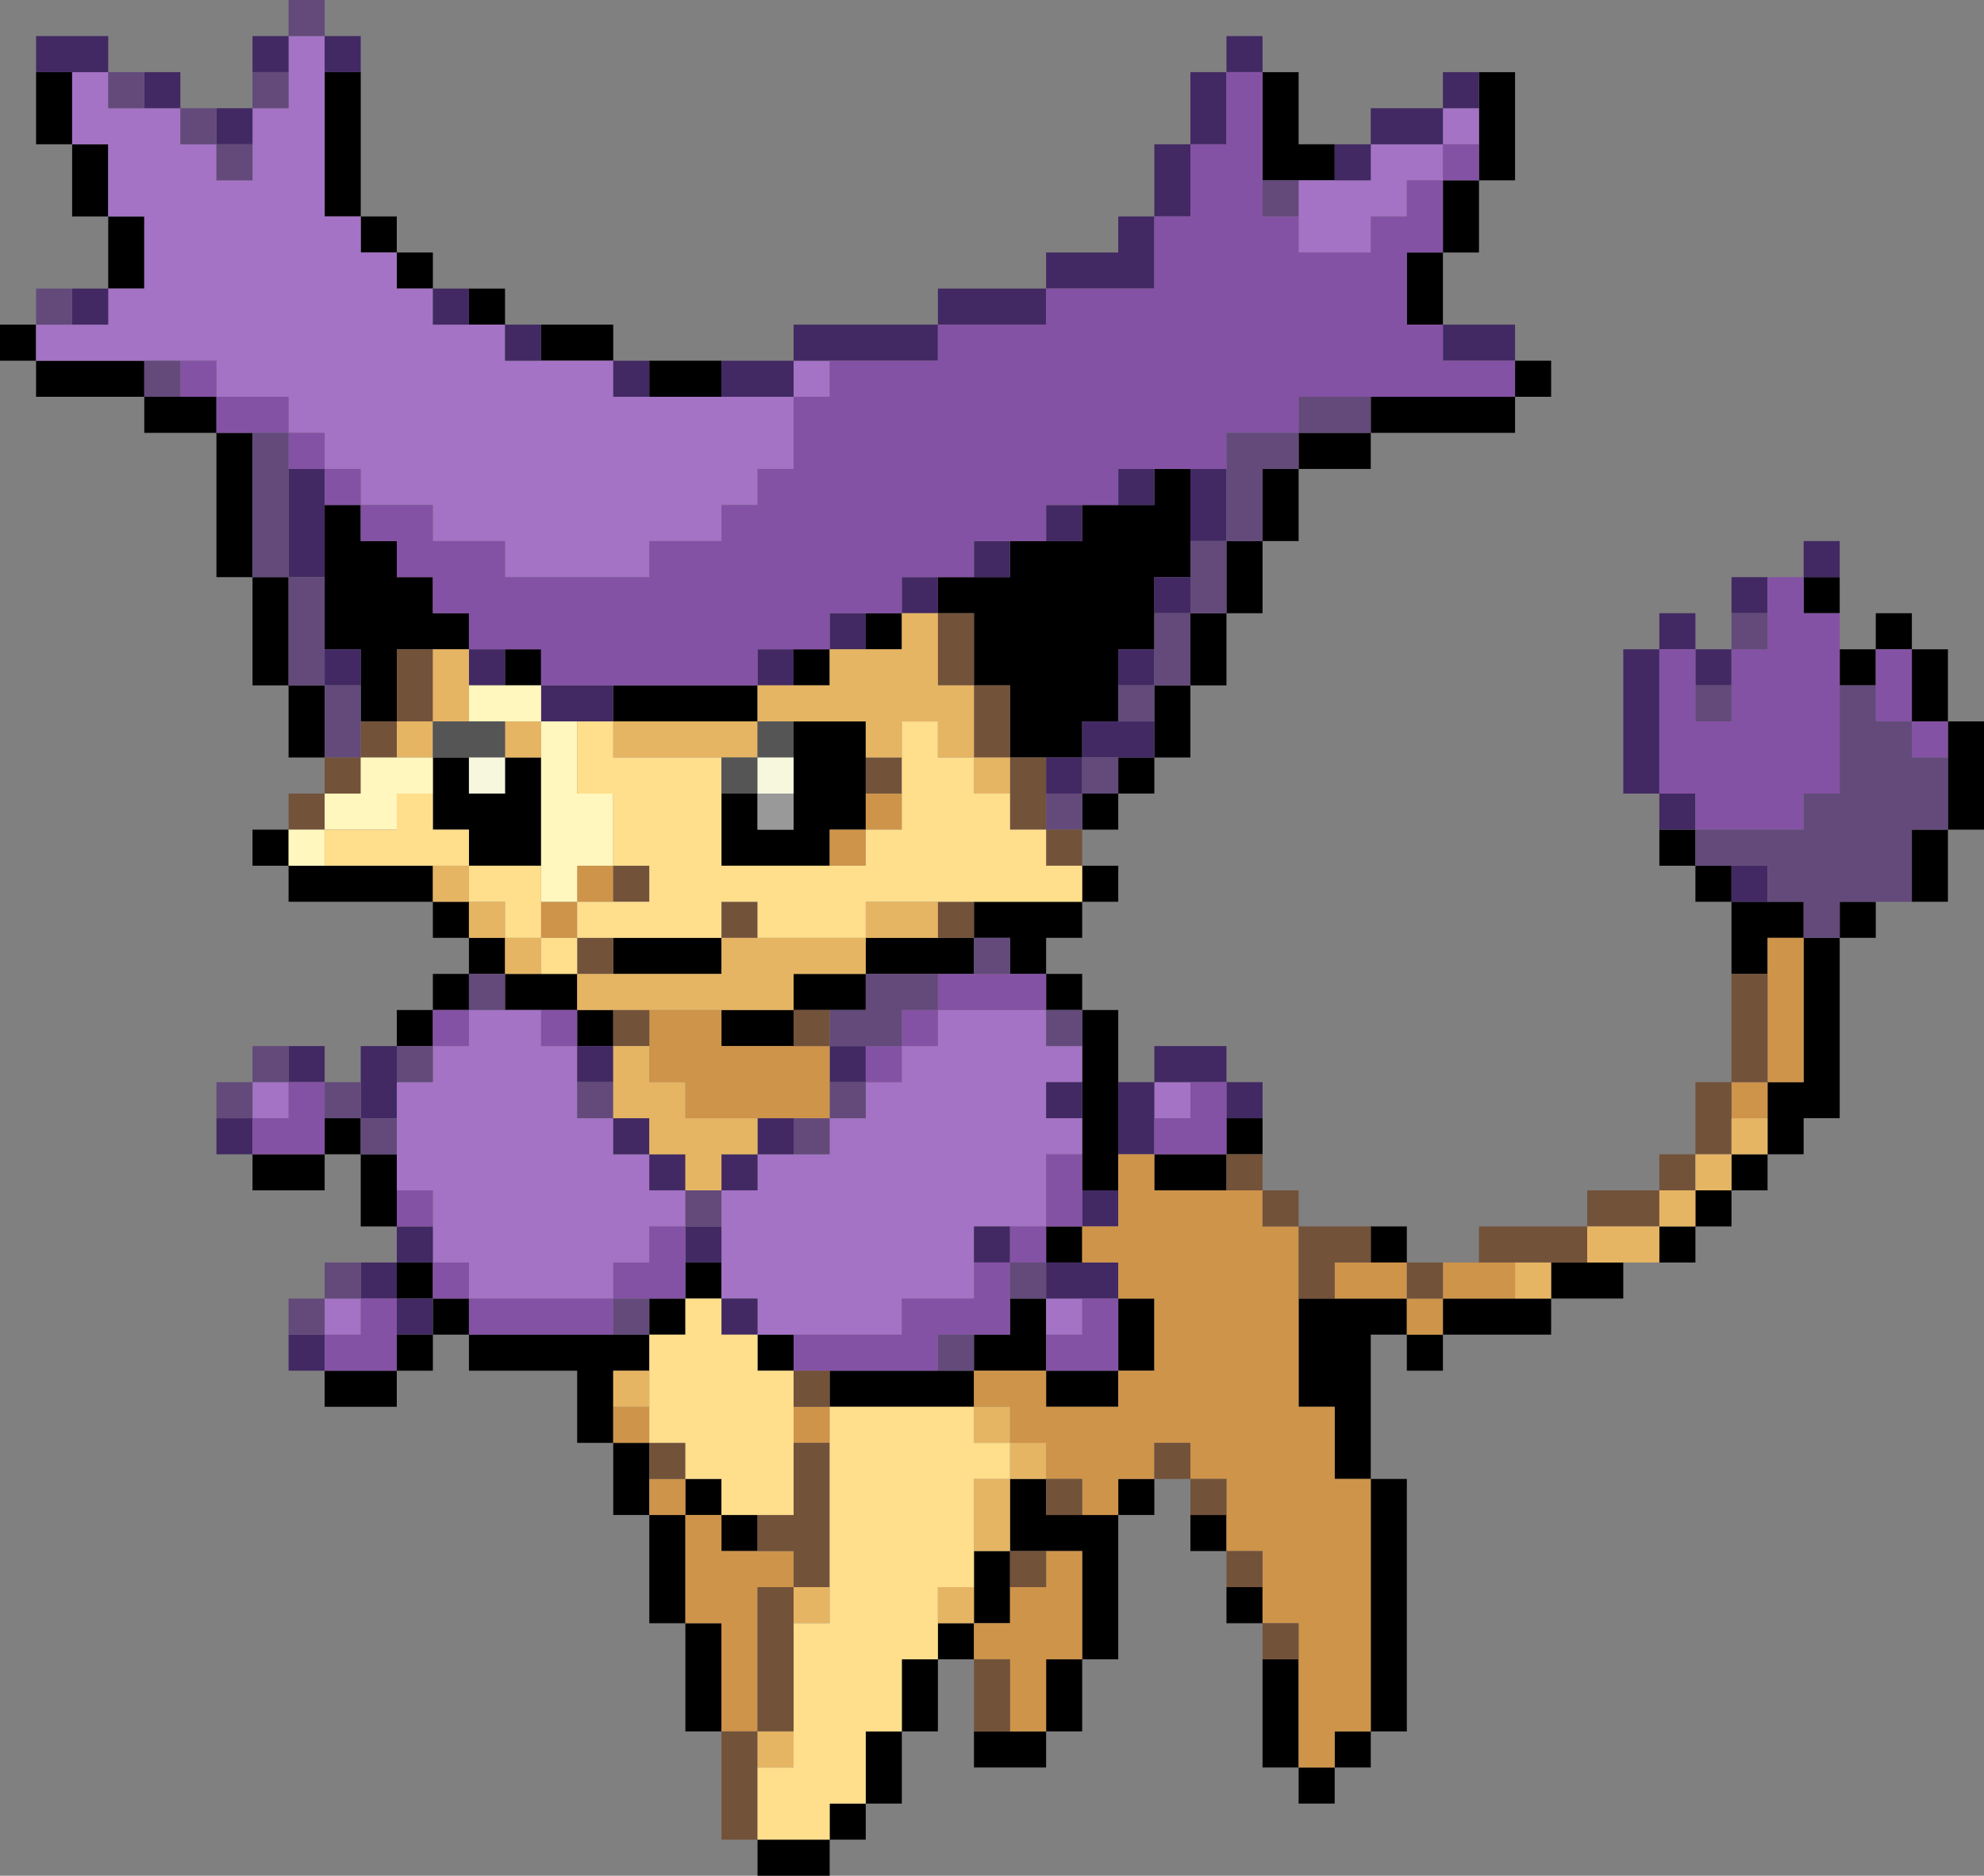 <?xml version="1.0" encoding="UTF-8" standalone="no"?>
<svg xmlns:xlink="http://www.w3.org/1999/xlink" height="104.0px" width="110.0px" xmlns="http://www.w3.org/2000/svg">
  <rect width="100%" height="100%" fill="#808080" stroke="none"/>
  <g transform="matrix(1.0, 0.0, 0.0, 1.0, -2.0, -10.0)">
    <path d="M84.0 18.0 L84.0 16.0 84.0 14.0 86.0 14.0 86.0 20.0 84.0 20.0 84.0 24.0 82.0 24.0 82.0 28.0 80.0 28.0 80.0 24.0 82.0 24.0 82.0 20.0 84.0 20.0 84.0 18.0 M86.0 30.0 L88.0 30.0 88.0 32.0 86.0 32.0 86.0 34.0 78.0 34.0 78.0 36.0 74.0 36.0 74.0 40.0 72.0 40.0 72.0 44.0 70.0 44.0 70.0 48.0 68.0 48.0 68.0 52.0 66.0 52.0 66.0 54.0 64.0 54.0 64.0 56.0 62.0 56.0 62.0 54.0 64.0 54.0 64.0 52.0 66.0 52.0 66.0 50.0 66.0 48.0 68.0 48.0 68.0 44.0 70.0 44.0 70.0 40.0 72.0 40.0 72.0 36.0 74.0 36.0 74.0 34.0 78.0 34.0 78.0 32.0 86.0 32.0 86.0 30.0 M62.0 58.0 L64.0 58.0 64.0 60.0 62.0 60.0 62.0 62.0 60.0 62.0 60.0 64.0 62.0 64.0 62.0 66.0 64.0 66.0 64.0 70.0 64.0 74.0 64.0 76.0 62.0 76.0 62.0 74.0 62.0 72.0 62.0 70.0 62.0 68.0 62.0 66.0 60.0 66.0 60.0 64.0 58.0 64.0 58.0 62.0 56.0 62.0 56.0 60.0 62.0 60.0 62.0 58.0 M72.0 72.0 L72.0 74.0 70.0 74.0 70.0 76.0 66.0 76.0 66.0 74.0 70.0 74.0 70.0 72.0 72.0 72.0 M78.0 78.0 L80.0 78.0 80.0 80.0 78.0 80.0 78.0 78.0 M98.0 64.0 L98.0 60.0 96.0 60.0 96.0 58.0 94.0 58.0 94.0 56.0 96.0 56.0 96.0 58.0 98.0 58.0 98.0 60.0 100.0 60.0 102.0 60.0 102.0 62.0 104.0 62.0 104.0 60.0 106.0 60.0 106.0 62.0 104.0 62.0 104.0 72.0 102.0 72.0 102.0 74.0 100.0 74.0 100.0 76.0 98.0 76.0 98.0 78.0 96.0 78.0 96.0 80.0 94.0 80.0 94.0 78.0 96.0 78.0 96.0 76.0 98.0 76.0 98.0 74.0 100.0 74.0 100.0 72.0 100.0 70.0 102.0 70.0 102.0 62.0 100.0 62.0 100.0 64.0 98.0 64.0 M104.0 42.0 L104.0 44.0 102.0 44.0 102.0 42.0 104.0 42.0 M104.0 46.0 L106.0 46.0 106.0 44.0 108.0 44.0 108.0 46.0 110.0 46.0 110.0 50.0 112.0 50.0 112.0 56.0 110.0 56.0 110.0 60.0 108.0 60.0 108.0 56.0 110.0 56.0 110.0 52.0 110.0 50.0 108.0 50.0 108.0 46.0 106.0 46.0 106.0 48.0 104.0 48.0 104.0 46.0 M92.0 80.0 L92.0 82.0 88.0 82.0 88.0 84.0 82.0 84.0 82.0 86.0 80.0 86.0 80.0 84.0 78.0 84.0 78.0 92.0 80.0 92.0 80.0 106.0 78.0 106.0 78.0 108.0 76.0 108.0 76.0 110.0 74.0 110.0 74.0 108.0 72.0 108.0 72.0 102.0 74.0 102.0 74.0 108.0 76.0 108.0 76.0 106.0 78.0 106.0 78.0 92.0 76.0 92.0 76.0 88.0 74.0 88.0 74.0 82.0 76.0 82.0 80.0 82.0 80.0 84.0 82.0 84.0 82.0 82.0 86.0 82.0 88.0 82.0 88.0 80.0 90.0 80.0 92.0 80.0 M72.0 100.0 L70.0 100.0 70.0 98.0 72.0 98.0 72.0 100.0 M70.0 96.0 L68.0 96.0 68.0 94.0 70.0 94.0 70.0 96.0 M66.0 92.0 L66.0 94.0 64.0 94.0 64.0 102.0 62.0 102.0 62.0 106.0 60.0 106.0 60.0 108.0 56.0 108.0 56.0 106.0 58.0 106.0 60.0 106.0 60.0 102.0 62.0 102.0 62.0 96.0 60.0 96.0 58.0 96.0 58.0 92.0 60.0 92.0 60.0 94.0 62.0 94.0 64.0 94.0 64.0 92.0 66.0 92.0 M56.0 102.0 L54.0 102.0 54.0 106.0 52.0 106.0 52.0 110.0 50.0 110.0 50.0 112.0 48.0 112.0 48.0 114.0 44.0 114.0 44.0 112.0 48.0 112.0 48.0 110.0 50.0 110.0 50.0 106.0 52.0 106.0 52.0 102.0 54.0 102.0 54.0 100.0 56.0 100.0 56.0 98.0 56.0 96.0 58.0 96.0 58.0 98.0 58.0 100.0 56.0 100.0 56.0 102.0 M42.0 106.0 L40.0 106.0 40.0 100.0 38.0 100.0 38.0 94.0 36.0 94.0 36.0 90.0 34.0 90.0 34.0 86.0 28.0 86.0 28.0 84.0 26.0 84.0 26.0 86.0 24.0 86.0 24.0 88.0 20.0 88.0 20.0 86.0 24.0 86.0 24.0 84.0 26.0 84.0 26.0 82.0 28.0 82.0 28.0 84.0 36.0 84.0 38.0 84.0 38.0 82.0 40.0 82.0 40.0 80.0 42.0 80.0 42.0 82.0 40.0 82.0 40.0 84.0 38.0 84.0 38.0 86.0 36.0 86.0 36.0 88.0 36.0 90.0 38.0 90.0 38.0 92.0 38.0 94.0 40.0 94.0 40.0 100.0 42.0 100.0 42.0 106.0 M24.0 78.0 L22.0 78.0 22.0 74.0 20.0 74.0 20.0 76.0 16.0 76.0 16.0 74.0 20.0 74.0 20.0 72.0 22.0 72.0 22.0 74.0 24.0 74.0 24.0 76.0 24.0 78.0 M24.0 68.0 L24.0 66.0 26.0 66.0 26.0 64.0 28.0 64.0 28.0 62.0 26.0 62.0 26.0 60.0 18.0 60.0 18.0 58.0 16.0 58.0 16.0 56.0 18.0 56.0 18.0 58.0 20.0 58.0 26.0 58.0 26.0 60.0 28.0 60.0 28.0 62.0 30.0 62.0 30.0 64.0 32.0 64.0 34.0 64.0 34.0 66.0 32.0 66.0 30.0 66.0 30.0 64.0 28.0 64.0 28.0 66.0 26.0 66.0 26.0 68.0 24.0 68.0 M20.0 52.0 L18.0 52.0 18.0 48.0 16.0 48.0 16.0 42.0 14.0 42.0 14.0 34.0 10.0 34.0 10.0 32.0 4.0 32.0 4.0 30.0 2.0 30.0 2.0 28.0 4.0 28.0 4.0 30.0 10.0 30.0 10.0 32.0 12.0 32.0 14.0 32.0 14.0 34.0 16.0 34.0 16.0 42.0 18.0 42.0 18.0 48.0 20.0 48.0 20.0 52.0 M8.0 26.0 L8.0 22.0 6.0 22.0 6.0 18.0 4.0 18.0 4.0 14.0 6.0 14.0 6.0 18.0 8.0 18.0 8.0 22.0 10.0 22.0 10.0 26.0 8.0 26.0 M22.0 14.0 L22.0 22.0 24.0 22.0 24.0 24.0 26.0 24.0 26.0 26.0 24.0 26.0 24.0 24.0 22.0 24.0 22.0 22.0 20.0 22.0 20.0 14.0 22.0 14.0 M28.0 26.0 L30.0 26.0 30.0 28.0 28.0 28.0 28.0 26.0 M32.0 28.0 L36.0 28.0 36.0 30.0 32.0 30.0 32.0 28.0 M38.0 30.0 L42.0 30.0 42.0 32.0 38.0 32.0 38.0 30.0 M72.0 14.0 L74.0 14.0 74.0 18.0 76.0 18.0 76.0 20.0 74.0 20.0 72.0 20.0 72.0 14.0 M22.0 38.0 L22.0 40.0 24.0 40.0 24.0 42.0 26.0 42.0 26.0 44.0 28.0 44.0 28.0 46.0 26.0 46.0 24.0 46.0 24.0 50.0 22.0 50.0 22.0 48.0 22.0 46.0 20.0 46.0 20.0 42.0 20.0 38.0 22.0 38.0 M30.0 46.0 L32.0 46.0 32.0 48.0 30.0 48.0 30.0 46.0 M36.0 48.0 L44.0 48.0 44.0 50.0 36.0 50.0 36.0 48.0 M46.0 46.0 L48.0 46.0 48.0 48.0 46.0 48.0 46.0 46.0 M50.0 44.0 L52.0 44.0 52.0 46.0 50.0 46.0 50.0 44.0 M54.0 42.0 L56.0 42.0 58.0 42.0 58.0 40.0 60.0 40.0 62.0 40.0 62.0 38.0 64.0 38.0 66.0 38.0 66.0 36.0 68.0 36.0 68.0 40.0 68.0 42.0 66.0 42.0 66.0 44.0 66.0 46.0 64.0 46.0 64.0 48.0 64.0 50.0 62.0 50.0 62.0 52.0 60.0 52.0 58.0 52.0 58.0 48.0 56.0 48.0 56.0 44.0 54.0 44.0 54.0 42.0 M46.0 50.0 L50.0 50.0 50.0 52.0 50.0 54.0 50.0 56.0 48.0 56.0 48.0 58.0 42.0 58.0 42.0 54.0 44.0 54.0 44.0 56.0 46.0 56.0 46.0 54.0 46.0 52.0 46.0 50.0 M32.0 52.0 L32.0 58.0 28.0 58.0 28.0 56.0 26.0 56.0 26.0 54.0 26.0 52.0 28.0 52.0 28.0 54.0 30.0 54.0 30.0 52.0 32.0 52.0 M36.0 62.0 L42.0 62.0 42.0 64.0 36.0 64.0 36.0 62.0 M36.0 66.0 L36.0 68.0 34.0 68.0 34.0 66.0 36.0 66.0 M40.0 92.0 L42.0 92.0 42.0 94.0 44.0 94.0 44.0 96.0 42.0 96.0 42.0 94.0 40.0 94.0 40.0 92.0 M46.0 86.0 L44.0 86.0 44.0 84.0 46.0 84.0 46.0 86.0 M26.0 80.0 L26.0 82.0 24.0 82.0 24.0 80.0 26.0 80.0 M50.0 64.0 L50.0 62.0 54.0 62.0 56.0 62.0 56.0 64.0 54.0 64.0 50.0 64.0 50.0 66.0 48.0 66.0 46.0 66.0 46.0 68.0 42.0 68.0 42.0 66.0 46.0 66.0 46.0 64.0 50.0 64.0 M60.0 80.0 L60.0 78.0 62.0 78.0 62.0 80.0 60.0 80.0 M56.0 84.0 L58.0 84.0 58.0 82.0 60.0 82.0 60.0 84.0 60.0 86.0 56.0 86.0 56.0 84.0 M54.0 86.0 L56.0 86.0 56.0 88.0 48.0 88.0 48.0 86.0 54.0 86.0 M64.0 86.0 L64.0 88.0 60.0 88.0 60.0 86.0 64.0 86.0 64.0 82.0 66.0 82.0 66.0 86.0 64.0 86.0" fill="#000000" fill-rule="evenodd" stroke="none"/>
    <path d="M82.0 18.0 L82.0 16.0 84.0 16.0 84.0 18.0 82.0 18.0 82.0 20.0 80.0 20.0 80.0 22.0 78.0 22.0 78.0 24.0 74.0 24.0 74.0 22.0 74.0 20.0 76.0 20.0 78.0 20.0 78.0 18.0 82.0 18.0 M62.0 68.0 L62.0 70.0 60.0 70.0 60.0 72.0 62.0 72.0 62.0 74.0 60.0 74.0 60.0 78.0 58.0 78.0 56.0 78.0 56.0 80.0 56.0 82.0 52.0 82.0 52.0 84.0 46.0 84.0 44.0 84.0 44.0 82.0 42.0 82.0 42.0 80.0 42.0 78.0 42.0 76.0 44.0 76.0 44.0 74.0 46.0 74.0 48.0 74.0 48.0 72.0 50.0 72.0 50.0 70.0 52.0 70.0 52.0 68.0 54.0 68.0 54.0 66.0 60.0 66.0 60.0 68.0 62.0 68.0 M46.0 30.0 L48.0 30.0 48.0 32.0 46.0 32.0 46.0 36.0 44.0 36.0 44.0 38.0 42.0 38.0 42.0 40.0 38.0 40.0 38.0 42.0 30.0 42.0 30.0 40.0 26.0 40.0 26.0 38.0 22.0 38.0 22.0 36.0 20.0 36.0 20.0 34.0 18.0 34.0 18.0 32.0 14.0 32.0 14.0 30.0 12.0 30.0 10.0 30.0 4.0 30.0 4.0 28.0 6.0 28.0 8.0 28.0 8.0 26.0 10.0 26.0 10.0 22.0 8.0 22.0 8.0 18.0 6.0 18.0 6.0 14.0 8.0 14.0 8.0 16.0 10.0 16.0 12.0 16.0 12.0 18.0 14.0 18.0 14.0 20.0 16.0 20.0 16.0 18.0 16.0 16.0 18.0 16.0 18.0 14.0 18.0 12.0 20.0 12.0 20.0 14.0 20.0 22.0 22.0 22.0 22.0 24.0 24.0 24.0 24.0 26.0 26.0 26.0 26.0 28.0 28.0 28.0 30.0 28.0 30.0 30.0 32.0 30.0 36.0 30.0 36.0 32.0 38.0 32.0 42.0 32.0 46.0 32.0 46.0 30.0 M30.0 66.0 L32.0 66.0 32.0 68.0 34.0 68.0 34.0 70.0 34.0 72.0 36.0 72.0 36.0 74.0 38.0 74.0 38.0 76.0 40.0 76.0 40.0 78.0 38.0 78.0 38.0 80.0 36.0 80.0 36.0 82.0 28.0 82.0 28.0 80.0 26.0 80.0 26.0 78.0 26.0 76.0 24.0 76.0 24.0 74.0 24.0 72.0 24.0 70.0 26.0 70.0 26.0 68.0 28.0 68.0 28.0 66.0 30.0 66.0 M18.0 70.0 L18.0 72.0 16.0 72.0 16.0 70.0 18.0 70.0 M20.0 84.0 L20.0 82.0 22.0 82.0 22.0 84.0 20.0 84.0 M66.0 70.0 L68.0 70.0 68.0 72.0 66.0 72.0 66.0 70.0 M60.0 82.0 L62.0 82.0 62.0 84.0 60.0 84.0 60.0 82.0" fill="#a473c5" fill-rule="evenodd" stroke="none"/>
    <path d="M84.0 16.0 L82.0 16.0 82.0 18.0 78.0 18.0 78.0 16.0 82.0 16.0 82.0 14.0 84.0 14.0 84.0 16.0 M82.0 28.0 L86.0 28.0 86.0 30.0 82.0 30.0 82.0 28.0 M64.0 70.0 L66.0 70.0 66.0 68.0 70.0 68.0 70.0 70.0 72.0 70.0 72.0 72.0 70.0 72.0 70.0 70.0 68.0 70.0 66.0 70.0 66.0 72.0 66.0 74.0 64.0 74.0 64.0 70.0 M94.0 56.0 L94.0 54.0 92.0 54.0 92.0 46.0 94.0 46.0 94.0 44.0 96.0 44.0 96.0 46.0 98.0 46.0 98.0 48.0 96.0 48.0 96.0 46.0 94.0 46.0 94.0 54.0 96.0 54.0 96.0 56.0 94.0 56.0 M98.0 44.0 L98.0 42.0 100.0 42.0 100.0 44.0 98.0 44.0 M102.0 42.0 L102.0 40.0 104.0 40.0 104.0 42.0 102.0 42.0 M20.0 86.0 L18.0 86.0 18.0 84.0 20.0 84.0 20.0 86.0 M22.0 80.0 L24.0 80.0 24.0 78.0 26.0 78.0 26.0 80.0 24.0 80.0 24.0 82.0 26.0 82.0 26.0 84.0 24.0 84.0 24.0 82.0 22.0 82.0 22.0 80.0 M16.0 74.0 L14.0 74.0 14.0 72.0 16.0 72.0 16.0 74.0 M18.0 68.0 L20.0 68.0 20.0 70.0 18.0 70.0 18.0 68.0 M22.0 70.0 L22.0 68.0 24.0 68.0 24.0 70.0 24.0 72.0 22.0 72.0 22.0 70.0 M6.0 26.0 L8.0 26.0 8.0 28.0 6.0 28.0 6.0 26.0 M4.0 14.0 L4.0 12.0 8.0 12.0 8.0 14.0 6.0 14.0 4.0 14.0 M10.0 14.0 L12.0 14.0 12.0 16.0 10.0 16.0 10.0 14.0 M14.0 16.0 L16.0 16.0 16.0 18.0 14.0 18.0 14.0 16.0 M16.0 14.0 L16.0 12.0 18.0 12.0 18.0 14.0 16.0 14.0 M20.0 12.0 L22.0 12.0 22.0 14.0 20.0 14.0 20.0 12.0 M26.0 26.0 L28.0 26.0 28.0 28.0 26.0 28.0 26.0 26.0 M30.0 28.0 L32.0 28.0 32.0 30.0 30.0 30.0 30.0 28.0 M36.0 30.0 L38.0 30.0 38.0 32.0 36.0 32.0 36.0 30.0 M42.0 30.0 L46.0 30.0 46.0 28.0 54.0 28.0 54.0 26.0 60.0 26.0 60.0 24.0 64.0 24.0 64.0 22.0 66.0 22.0 66.0 18.0 68.0 18.0 68.0 14.0 70.0 14.0 70.0 12.0 72.0 12.0 72.0 14.0 70.0 14.0 70.0 18.0 68.0 18.0 68.0 22.0 66.0 22.0 66.0 26.0 60.0 26.0 60.0 28.0 54.0 28.0 54.0 30.0 48.0 30.0 46.0 30.0 46.0 32.0 42.0 32.0 42.0 30.0 M76.0 18.0 L78.0 18.0 78.0 20.0 76.0 20.0 76.0 18.0 M66.0 50.0 L66.0 52.0 64.0 52.0 62.0 52.0 62.0 54.0 60.0 54.0 60.0 52.0 62.0 52.0 62.0 50.0 64.0 50.0 66.0 50.0 M62.0 70.0 L62.0 72.0 60.0 72.0 60.0 70.0 62.0 70.0 M62.0 76.0 L64.0 76.0 64.0 78.0 62.0 78.0 62.0 76.0 M98.0 58.0 L100.0 58.0 100.0 60.0 98.0 60.0 98.0 58.0 M28.0 46.0 L30.0 46.0 30.0 48.0 28.0 48.0 28.0 46.0 M32.0 48.0 L36.0 48.0 36.0 50.0 34.0 50.0 32.0 50.0 32.0 48.0 M44.0 48.0 L44.0 46.0 46.0 46.0 46.0 48.0 44.0 48.0 M48.0 46.0 L48.0 44.0 50.0 44.0 50.0 46.0 48.0 46.0 M52.0 44.0 L52.0 42.0 54.0 42.0 54.0 44.0 52.0 44.0 M56.0 42.0 L56.0 40.0 58.0 40.0 58.0 42.0 56.0 42.0 M60.0 40.0 L60.0 38.0 62.0 38.0 62.0 40.0 60.0 40.0 M64.0 38.0 L64.0 36.0 66.0 36.0 66.0 38.0 64.0 38.0 M68.0 36.0 L70.0 36.0 70.0 40.0 68.0 40.0 68.0 36.0 M20.0 38.0 L20.0 42.0 18.0 42.0 18.0 36.0 20.0 36.0 20.0 38.0 M20.0 46.0 L22.0 46.0 22.0 48.0 20.0 48.0 20.0 46.0 M64.0 48.0 L64.0 46.0 66.0 46.0 66.0 48.0 64.0 48.0 M66.0 44.0 L66.0 42.0 68.0 42.0 68.0 44.0 66.0 44.0 M34.0 68.0 L36.0 68.0 36.0 70.0 34.0 70.0 34.0 68.0 M36.0 72.0 L38.0 72.0 38.0 74.0 40.0 74.0 40.0 76.0 38.0 76.0 38.0 74.0 36.0 74.0 36.0 72.0 M42.0 76.0 L42.0 74.0 44.0 74.0 44.0 72.0 46.0 72.0 46.0 74.0 44.0 74.0 44.0 76.0 42.0 76.0 M40.0 78.0 L42.0 78.0 42.0 80.0 40.0 80.0 40.0 78.0 M44.0 84.0 L42.0 84.0 42.0 82.0 44.0 82.0 44.0 84.0 M56.0 80.0 L56.0 78.0 58.0 78.0 58.0 80.0 56.0 80.0 M48.0 68.0 L50.0 68.0 50.0 70.0 48.0 70.0 48.0 68.0 M60.0 80.0 L62.0 80.0 64.0 80.0 64.0 82.0 62.0 82.0 60.0 82.0 60.0 80.0" fill="#422963" fill-rule="evenodd" stroke="none"/>
    <path d="M82.0 18.0 L84.0 18.0 84.0 20.0 82.0 20.0 82.0 18.0 M100.0 42.0 L102.0 42.0 102.0 44.0 104.0 44.0 104.0 46.0 104.0 48.0 104.0 54.0 102.0 54.0 102.0 56.0 96.0 56.0 96.0 54.0 94.0 54.0 94.0 46.0 96.0 46.0 96.0 48.0 96.0 50.0 98.0 50.0 98.0 48.0 98.0 46.0 100.0 46.0 100.0 44.0 100.0 42.0 M74.0 22.0 L74.0 24.0 78.0 24.0 78.0 22.0 80.0 22.0 80.0 20.0 82.0 20.0 82.0 24.0 80.0 24.0 80.0 28.0 82.0 28.0 82.0 30.0 86.0 30.0 86.0 32.0 78.0 32.0 74.0 32.0 74.0 34.0 70.0 34.0 70.0 36.0 68.0 36.0 66.0 36.0 64.0 36.0 64.0 38.0 62.0 38.0 60.0 38.0 60.0 40.0 58.0 40.0 56.0 40.0 56.0 42.0 54.0 42.0 52.0 42.0 52.0 44.0 50.0 44.0 48.0 44.0 48.0 46.0 46.0 46.0 44.0 46.0 44.0 48.0 36.0 48.0 32.0 48.0 32.0 46.0 30.0 46.0 28.0 46.0 28.0 44.0 26.0 44.0 26.0 42.0 24.0 42.0 24.0 40.0 22.0 40.0 22.0 38.0 26.0 38.0 26.0 40.0 30.0 40.0 30.0 42.0 38.0 42.0 38.0 40.0 42.0 40.0 42.0 38.0 44.0 38.0 44.0 36.0 46.0 36.0 46.0 32.0 48.0 32.0 48.0 30.0 54.0 30.0 54.0 28.0 60.0 28.0 60.0 26.0 66.0 26.0 66.0 22.0 68.0 22.0 68.0 18.0 70.0 18.0 70.0 14.0 72.0 14.0 72.0 20.0 72.0 22.0 74.0 22.0 M58.0 64.0 L60.0 64.0 60.0 66.0 54.0 66.0 54.0 68.0 52.0 68.0 52.0 70.0 50.0 70.0 50.0 68.0 52.0 68.0 52.0 66.0 54.0 66.0 54.0 64.0 56.0 64.0 58.0 64.0 M62.0 74.0 L62.0 76.0 62.0 78.0 60.0 78.0 60.0 80.0 58.0 80.0 58.0 78.0 60.0 78.0 60.0 74.0 62.0 74.0 M106.0 48.0 L106.0 46.0 108.0 46.0 108.0 50.0 110.0 50.0 110.0 52.0 108.0 52.0 108.0 50.0 106.0 50.0 106.0 48.0 M12.0 30.0 L14.0 30.0 14.0 32.0 18.0 32.0 18.0 34.0 20.0 34.0 20.0 36.0 22.0 36.0 22.0 38.0 20.0 38.0 20.0 36.0 18.0 36.0 18.0 34.0 16.0 34.0 14.0 34.0 14.0 32.0 12.0 32.0 12.0 30.0 M32.0 66.0 L34.0 66.0 34.0 68.0 32.0 68.0 32.0 66.0 M26.0 68.0 L26.0 66.0 28.0 66.0 28.0 68.0 26.0 68.0 M18.0 70.0 L20.0 70.0 20.0 72.0 20.0 74.0 16.0 74.0 16.0 72.0 18.0 72.0 18.0 70.0 M20.0 86.0 L20.0 84.0 22.0 84.0 22.0 82.0 24.0 82.0 24.0 84.0 24.0 86.0 20.0 86.0 M26.0 80.0 L28.0 80.0 28.0 82.0 36.0 82.0 36.0 80.0 38.0 80.0 38.0 78.0 40.0 78.0 40.0 80.0 40.0 82.0 38.0 82.0 36.0 82.0 36.0 84.0 28.0 84.0 28.0 82.0 26.0 82.0 26.0 80.0 M46.0 84.0 L52.0 84.0 52.0 82.0 56.0 82.0 56.0 80.0 58.0 80.0 58.0 82.0 58.0 84.0 56.0 84.0 54.0 84.0 54.0 86.0 48.0 86.0 46.0 86.0 46.0 84.0 M24.0 76.0 L26.0 76.0 26.0 78.0 24.0 78.0 24.0 76.0 M68.0 70.0 L70.0 70.0 70.0 72.0 70.0 74.0 66.0 74.0 66.0 72.0 68.0 72.0 68.0 70.0 M62.0 82.0 L64.0 82.0 64.0 86.0 60.0 86.0 60.0 84.0 62.0 84.0 62.0 82.0" fill="#8452a4" fill-rule="evenodd" stroke="none"/>
    <path d="M98.0 46.0 L98.0 44.0 100.0 44.0 100.0 46.0 98.0 46.0 M108.0 60.0 L106.0 60.0 104.0 60.0 104.0 62.0 102.0 62.0 102.0 60.0 100.0 60.0 100.0 58.0 98.0 58.0 96.0 58.0 96.0 56.0 102.0 56.0 102.0 54.0 104.0 54.0 104.0 48.0 106.0 48.0 106.0 50.0 108.0 50.0 108.0 52.0 110.0 52.0 110.0 56.0 108.0 56.0 108.0 60.0 M18.0 84.0 L18.0 82.0 20.0 82.0 20.0 80.0 22.0 80.0 22.0 82.0 20.0 82.0 20.0 84.0 18.0 84.0 M14.0 72.0 L14.0 70.0 16.0 70.0 16.0 68.0 18.0 68.0 18.0 70.0 16.0 70.0 16.0 72.0 14.0 72.0 M20.0 70.0 L22.0 70.0 22.0 72.0 24.0 72.0 24.0 74.0 22.0 74.0 22.0 72.0 20.0 72.0 20.0 70.0 M4.0 28.0 L4.0 26.0 6.0 26.0 6.0 28.0 4.0 28.0 M8.0 14.0 L10.0 14.0 10.0 16.0 8.0 16.0 8.0 14.0 M12.0 16.0 L14.0 16.0 14.0 18.0 16.0 18.0 16.0 20.0 14.0 20.0 14.0 18.0 12.0 18.0 12.0 16.0 M16.0 16.0 L16.0 14.0 18.0 14.0 18.0 16.0 16.0 16.0 M18.0 12.0 L18.0 10.0 20.0 10.0 20.0 12.0 18.0 12.0 M74.0 20.0 L74.0 22.0 72.0 22.0 72.0 20.0 74.0 20.0 M78.0 32.0 L78.0 34.0 74.0 34.0 74.0 36.0 72.0 36.0 72.0 40.0 70.0 40.0 70.0 44.0 68.0 44.0 68.0 48.0 66.0 48.0 66.0 50.0 64.0 50.0 64.0 48.0 66.0 48.0 66.0 46.0 66.0 44.0 68.0 44.0 68.0 42.0 68.0 40.0 70.0 40.0 70.0 36.0 70.0 34.0 74.0 34.0 74.0 32.0 78.0 32.0 M64.0 52.0 L64.0 54.0 62.0 54.0 62.0 56.0 60.0 56.0 60.0 54.0 62.0 54.0 62.0 52.0 64.0 52.0 M56.0 62.0 L58.0 62.0 58.0 64.0 56.0 64.0 56.0 62.0 M60.0 66.0 L62.0 66.0 62.0 68.0 60.0 68.0 60.0 66.0 M96.0 48.0 L98.0 48.0 98.0 50.0 96.0 50.0 96.0 48.0 M10.0 30.0 L12.0 30.0 12.0 32.0 10.0 32.0 10.0 30.0 M20.0 42.0 L20.0 46.0 20.0 48.0 22.0 48.0 22.0 50.0 22.0 52.0 20.0 52.0 20.0 48.0 18.0 48.0 18.0 42.0 16.0 42.0 16.0 34.0 18.0 34.0 18.0 36.0 18.0 42.0 20.0 42.0 M28.0 64.0 L30.0 64.0 30.0 66.0 28.0 66.0 28.0 64.0 M26.0 68.0 L26.0 70.0 24.0 70.0 24.0 68.0 26.0 68.0 M36.0 70.0 L36.0 72.0 34.0 72.0 34.0 70.0 36.0 70.0 M40.0 76.0 L42.0 76.0 42.0 78.0 40.0 78.0 40.0 76.0 M46.0 74.0 L46.0 72.0 48.0 72.0 48.0 74.0 46.0 74.0 M38.0 82.0 L38.0 84.0 36.0 84.0 36.0 82.0 38.0 82.0 M50.0 64.0 L54.0 64.0 54.0 66.0 52.0 66.0 52.0 68.0 50.0 68.0 48.0 68.0 48.0 66.0 50.0 66.0 50.0 64.0 M48.0 70.0 L50.0 70.0 50.0 72.0 48.0 72.0 48.0 70.0 M58.0 80.0 L60.0 80.0 60.0 82.0 58.0 82.0 58.0 80.0 M54.0 86.0 L54.0 84.0 56.0 84.0 56.0 86.0 54.0 86.0" fill="#634a7b" fill-rule="evenodd" stroke="none"/>
    <path d="M82.0 80.0 L84.0 80.0 86.0 80.0 86.0 82.0 82.0 82.0 82.0 84.0 80.0 84.0 80.0 82.0 76.0 82.0 76.0 80.0 78.0 80.0 80.0 80.0 80.0 82.0 82.0 82.0 82.0 80.0 M64.0 76.0 L64.0 74.0 66.0 74.0 66.0 76.0 70.0 76.0 72.0 76.0 72.0 78.0 74.0 78.0 74.0 82.0 74.0 88.0 76.0 88.0 76.0 92.0 78.0 92.0 78.0 106.0 76.0 106.0 76.0 108.0 74.0 108.0 74.0 102.0 74.0 100.0 72.0 100.0 72.0 98.0 72.0 96.0 70.0 96.0 70.0 94.0 70.0 92.0 68.0 92.0 68.0 90.0 66.0 90.0 66.0 92.0 64.0 92.0 64.0 94.0 62.0 94.0 62.0 92.0 60.0 92.0 60.0 90.0 58.0 90.0 58.0 88.0 56.0 88.0 56.0 86.0 60.0 86.0 60.0 88.0 64.0 88.0 64.0 86.0 66.0 86.0 66.0 82.0 64.0 82.0 64.0 80.0 62.0 80.0 62.0 78.0 64.0 78.0 64.0 76.0 M100.0 64.0 L100.0 62.0 102.0 62.0 102.0 70.0 100.0 70.0 100.0 64.0 M100.0 70.0 L100.0 72.0 98.0 72.0 98.0 70.0 100.0 70.0 M32.0 60.0 L34.0 60.0 34.0 58.0 36.0 58.0 36.0 60.0 34.0 60.0 34.0 62.0 32.0 62.0 32.0 60.0 M38.0 68.0 L38.0 66.0 42.0 66.0 42.0 68.0 46.0 68.0 48.0 68.0 48.0 70.0 48.0 72.0 46.0 72.0 44.0 72.0 40.0 72.0 40.0 70.0 38.0 70.0 38.0 68.0 M38.0 88.0 L38.0 90.0 36.0 90.0 36.0 88.0 38.0 88.0 M46.0 90.0 L46.0 88.0 48.0 88.0 48.0 90.0 46.0 90.0 M38.0 92.0 L40.0 92.0 40.0 94.0 42.0 94.0 42.0 96.0 44.0 96.0 46.0 96.0 46.0 98.0 44.0 98.0 44.0 106.0 42.0 106.0 42.0 100.0 40.0 100.0 40.0 94.0 38.0 94.0 38.0 92.0 M52.0 54.0 L52.0 56.0 50.0 56.0 50.0 58.0 48.0 58.0 48.0 56.0 50.0 56.0 50.0 54.0 52.0 54.0 M60.0 96.0 L62.0 96.0 62.0 102.0 60.0 102.0 60.0 106.0 58.0 106.0 58.0 102.0 56.0 102.0 56.0 100.0 58.0 100.0 58.0 98.0 60.0 98.0 60.0 96.0" fill="#ce944a" fill-rule="evenodd" stroke="none"/>
    <path d="M62.0 56.0 L62.0 58.0 60.0 58.0 60.0 56.0 62.0 56.0 M72.0 74.0 L72.0 76.0 74.0 76.0 74.0 78.0 78.0 78.0 78.0 80.0 76.0 80.0 76.0 82.0 74.0 82.0 74.0 78.0 72.0 78.0 72.0 76.0 70.0 76.0 70.0 74.0 72.0 74.0 M80.0 80.0 L82.0 80.0 82.0 82.0 80.0 82.0 80.0 80.0 M84.0 80.0 L84.0 78.0 90.0 78.0 90.0 76.0 94.0 76.0 94.0 74.0 96.0 74.0 96.0 70.0 98.0 70.0 98.0 64.0 100.0 64.0 100.0 70.0 98.0 70.0 98.0 72.0 98.0 74.0 96.0 74.0 96.0 76.0 94.0 76.0 94.0 78.0 90.0 78.0 90.0 80.0 88.0 80.0 86.0 80.0 84.0 80.0 M72.0 102.0 L72.0 100.0 74.0 100.0 74.0 102.0 72.0 102.0 M70.0 98.0 L70.0 96.0 72.0 96.0 72.0 98.0 70.0 98.0 M68.0 94.0 L68.0 92.0 66.0 92.0 66.0 90.0 68.0 90.0 68.0 92.0 70.0 92.0 70.0 94.0 68.0 94.0 M56.0 106.0 L56.0 102.0 58.0 102.0 58.0 106.0 56.0 106.0 M44.0 112.0 L42.0 112.0 42.0 106.0 44.0 106.0 44.0 98.0 46.0 98.0 46.0 96.0 44.0 96.0 44.0 94.0 46.0 94.0 46.0 90.0 48.0 90.0 48.0 98.0 46.0 98.0 46.0 100.0 46.0 106.0 44.0 106.0 44.0 108.0 44.0 112.0 M18.0 56.0 L18.0 54.0 20.0 54.0 20.0 52.0 22.0 52.0 22.0 50.0 24.0 50.0 24.0 46.0 26.0 46.0 26.0 50.0 24.0 50.0 24.0 52.0 22.0 52.0 22.0 54.0 20.0 54.0 20.0 56.0 18.0 56.0 M56.0 60.0 L56.0 62.0 54.0 62.0 54.0 60.0 56.0 60.0 M50.0 52.0 L52.0 52.0 52.0 54.0 50.0 54.0 50.0 52.0 M56.0 52.0 L56.0 48.0 54.0 48.0 54.0 44.0 56.0 44.0 56.0 48.0 58.0 48.0 58.0 52.0 60.0 52.0 60.0 54.0 60.0 56.0 58.0 56.0 58.0 54.0 58.0 52.0 56.0 52.0 M36.0 58.0 L38.0 58.0 38.0 60.0 36.0 60.0 36.0 58.0 M34.0 62.0 L36.0 62.0 36.0 64.0 34.0 64.0 34.0 62.0 M42.0 62.0 L42.0 60.0 44.0 60.0 44.0 62.0 42.0 62.0 M36.0 68.0 L36.0 66.0 38.0 66.0 38.0 68.0 36.0 68.0 M38.0 90.0 L40.0 90.0 40.0 92.0 38.0 92.0 38.0 90.0 M46.0 88.0 L46.0 86.0 48.0 86.0 48.0 88.0 46.0 88.0 M48.0 66.0 L48.0 68.0 46.0 68.0 46.0 66.0 48.0 66.0 M60.0 92.0 L62.0 92.0 62.0 94.0 60.0 94.0 60.0 92.0 M58.0 96.0 L60.0 96.0 60.0 98.0 58.0 98.0 58.0 96.0" fill="#73523a" fill-rule="evenodd" stroke="none"/>
    <path d="M94.0 80.0 L92.0 80.0 90.0 80.0 90.0 78.0 94.0 78.0 94.0 76.0 96.0 76.0 96.0 74.0 98.0 74.0 98.0 72.0 100.0 72.0 100.0 74.0 98.0 74.0 98.0 76.0 96.0 76.0 96.0 78.0 94.0 78.0 94.0 80.0 M86.0 80.0 L88.0 80.0 88.0 82.0 86.0 82.0 86.0 80.0 M26.0 46.0 L28.0 46.0 28.0 48.0 28.0 50.0 26.0 50.0 26.0 52.0 24.0 52.0 24.0 50.0 26.0 50.0 26.0 46.0 M50.0 46.0 L52.0 46.0 52.0 44.0 54.0 44.0 54.0 48.0 56.0 48.0 56.0 52.0 54.0 52.0 54.0 50.0 52.0 50.0 52.0 52.0 50.0 52.0 50.0 50.0 46.0 50.0 44.0 50.0 44.0 48.0 46.0 48.0 48.0 48.0 48.0 46.0 50.0 46.0 M42.0 52.0 L36.0 52.0 36.0 50.0 44.0 50.0 44.0 52.0 42.0 52.0 M32.0 50.0 L32.0 52.0 30.0 52.0 30.0 50.0 32.0 50.0 M44.0 62.0 L50.0 62.0 50.0 60.0 54.0 60.0 54.0 62.0 50.0 62.0 50.0 64.0 46.0 64.0 46.0 66.0 42.0 66.0 38.0 66.0 36.0 66.0 34.0 66.0 34.0 64.0 36.0 64.0 42.0 64.0 42.0 62.0 44.0 62.0 M28.0 58.0 L28.0 60.0 30.0 60.0 30.0 62.0 32.0 62.0 32.0 64.0 30.0 64.0 30.0 62.0 28.0 62.0 28.0 60.0 26.0 60.0 26.0 58.0 28.0 58.0 M36.0 68.0 L38.0 68.0 38.0 70.0 40.0 70.0 40.0 72.0 44.0 72.0 44.0 74.0 42.0 74.0 42.0 76.0 40.0 76.0 40.0 74.0 38.0 74.0 38.0 72.0 36.0 72.0 36.0 70.0 36.0 68.0 M38.0 86.0 L38.0 88.0 36.0 88.0 36.0 86.0 38.0 86.0 M58.0 54.0 L56.0 54.0 56.0 52.0 58.0 52.0 58.0 54.0 M56.0 88.0 L58.0 88.0 58.0 90.0 60.0 90.0 60.0 92.0 58.0 92.0 58.0 90.0 56.0 90.0 56.0 88.0 M46.0 98.0 L48.0 98.0 48.0 100.0 46.0 100.0 46.0 98.0 M56.0 96.0 L56.0 92.0 58.0 92.0 58.0 96.0 56.0 96.0 M56.0 98.0 L56.0 100.0 54.0 100.0 54.0 98.0 56.0 98.0 M44.0 108.0 L44.0 106.0 46.0 106.0 46.0 108.0 44.0 108.0" fill="#e6b563" fill-rule="evenodd" stroke="none"/>
    <path d="M28.0 48.0 L30.0 48.0 32.0 48.0 32.0 50.0 34.0 50.0 34.0 54.0 36.0 54.0 36.0 58.0 34.0 58.0 34.0 60.0 32.0 60.0 32.0 58.0 32.0 52.0 32.0 50.0 30.0 50.0 28.0 50.0 28.0 48.0 M26.0 52.0 L26.0 54.0 24.0 54.0 24.0 56.0 20.0 56.0 20.0 54.0 22.0 54.0 22.0 52.0 24.0 52.0 26.0 52.0 M18.0 56.0 L20.0 56.0 20.0 58.0 18.0 58.0 18.0 56.0" fill="#fff7bd" fill-rule="evenodd" stroke="none"/>
    <path d="M60.0 56.0 L60.0 58.0 62.0 58.0 62.0 60.0 56.0 60.0 54.0 60.0 50.0 60.0 50.0 62.0 44.0 62.0 44.0 60.0 42.0 60.0 42.0 62.0 36.0 62.0 34.0 62.0 34.0 60.0 36.0 60.0 38.0 60.0 38.0 58.0 36.0 58.0 36.0 54.0 34.0 54.0 34.0 50.0 36.0 50.0 36.0 52.0 42.0 52.0 42.0 54.0 42.0 58.0 48.0 58.0 50.0 58.0 50.0 56.0 52.0 56.0 52.0 54.0 52.0 52.0 52.0 50.0 54.0 50.0 54.0 52.0 56.0 52.0 56.0 54.0 58.0 54.0 58.0 56.0 60.0 56.0 M32.0 58.0 L32.0 60.0 32.0 62.0 30.0 62.0 30.0 60.0 28.0 60.0 28.0 58.0 32.0 58.0 M26.0 54.0 L26.0 56.0 28.0 56.0 28.0 58.0 26.0 58.0 20.0 58.0 20.0 56.0 24.0 56.0 24.0 54.0 26.0 54.0 M32.0 64.0 L32.0 62.0 34.0 62.0 34.0 64.0 32.0 64.0 M38.0 84.0 L40.0 84.0 40.0 82.0 42.0 82.0 42.0 84.0 44.0 84.0 44.0 86.0 46.0 86.0 46.0 88.0 46.0 90.0 46.0 94.0 44.0 94.0 42.0 94.0 42.0 92.0 40.0 92.0 40.0 90.0 38.0 90.0 38.0 88.0 38.0 86.0 38.0 84.0 M48.0 90.0 L48.0 88.0 56.0 88.0 56.0 90.0 58.0 90.0 58.0 92.0 56.0 92.0 56.0 96.0 56.0 98.0 54.0 98.0 54.0 100.0 54.0 102.0 52.0 102.0 52.0 106.0 50.0 106.0 50.0 110.0 48.0 110.0 48.0 112.0 44.0 112.0 44.0 108.0 46.0 108.0 46.0 106.0 46.0 100.0 48.0 100.0 48.0 98.0 48.0 90.0" fill="#ffde8c" fill-rule="evenodd" stroke="none"/>
    <path d="M44.0 50.0 L46.0 50.0 46.0 52.0 44.0 52.0 44.0 54.0 42.0 54.0 42.0 52.0 44.0 52.0 44.0 50.0 M28.0 50.0 L30.0 50.0 30.0 52.0 28.0 52.0 26.0 52.0 26.0 50.0 28.0 50.0" fill="#555556" fill-rule="evenodd" stroke="none"/>
    <path d="M28.0 52.0 L30.0 52.0 30.0 54.0 28.0 54.0 28.0 52.0 M46.0 52.0 L46.0 54.0 44.0 54.0 44.0 52.0 46.0 52.0" fill="#f7f7de" fill-rule="evenodd" stroke="none"/>
    <path d="M46.0 54.0 L46.0 56.0 44.0 56.0 44.0 54.0 46.0 54.0" fill="#999999" fill-rule="evenodd" stroke="none"/>
  </g>
</svg>

